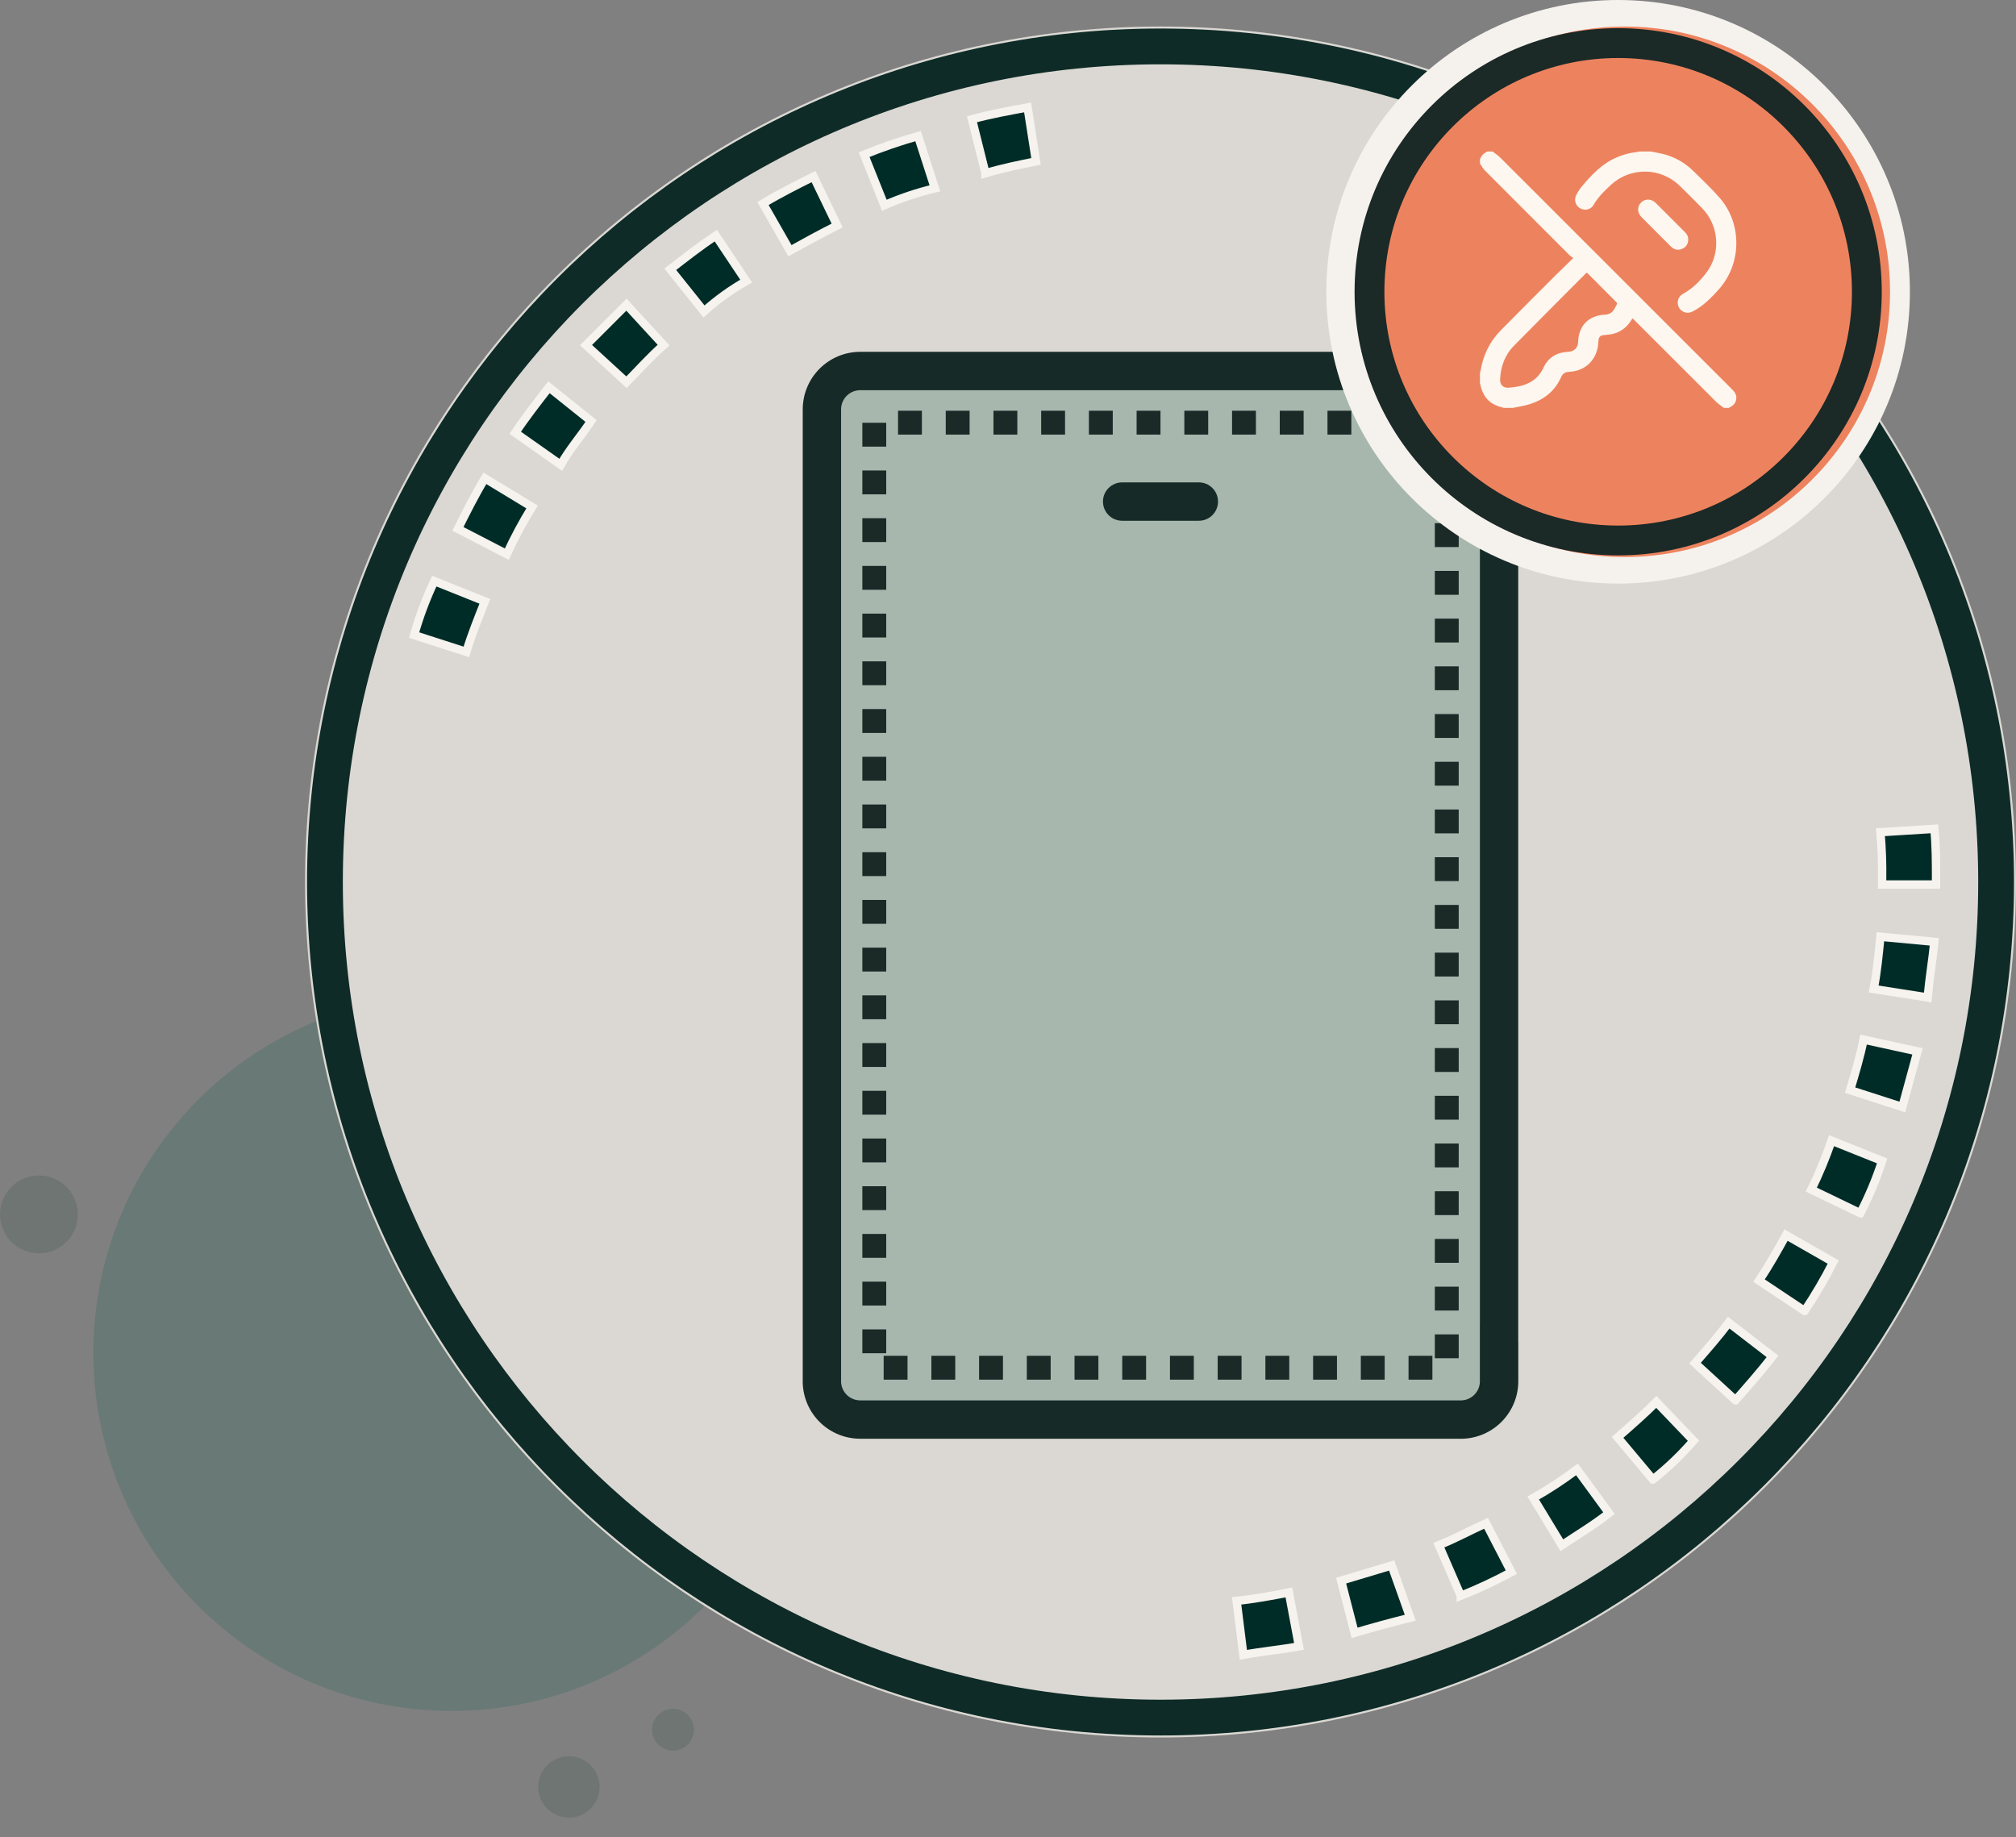 <svg width="169" height="154" viewBox="0 0 169 154" fill="none" xmlns="http://www.w3.org/2000/svg">
<rect x="0" y="0" width="169" height="154" fill="#808080" stroke="none"/>
<g opacity="0.272">
<path d="M37.848 143.421C54.426 143.421 67.865 129.983 67.865 113.405C67.865 96.827 54.426 83.389 37.848 83.389C21.271 83.389 7.832 96.827 7.832 113.405C7.832 129.983 21.271 143.421 37.848 143.421Z" fill="#2D6759"/>
<path d="M46.07 151.793C46.466 152.113 46.947 152.309 47.454 152.356C47.96 152.402 48.469 152.297 48.916 152.055C49.363 151.812 49.728 151.442 49.965 150.992C50.202 150.542 50.3 150.031 50.246 149.525C50.193 149.019 49.991 148.541 49.666 148.15C49.34 147.759 48.906 147.473 48.418 147.329C47.931 147.184 47.411 147.188 46.925 147.339C46.44 147.49 46.009 147.782 45.69 148.177C45.261 148.707 45.06 149.386 45.131 150.064C45.203 150.742 45.54 151.364 46.07 151.793Z" fill="#41594C"/>
<path d="M55.311 146.365C55.581 146.583 55.909 146.717 56.255 146.749C56.601 146.78 56.948 146.709 57.253 146.543C57.558 146.378 57.807 146.125 57.969 145.818C58.131 145.511 58.198 145.163 58.162 144.817C58.126 144.472 57.988 144.145 57.766 143.878C57.544 143.611 57.248 143.416 56.915 143.317C56.582 143.219 56.228 143.221 55.896 143.324C55.565 143.426 55.271 143.625 55.052 143.895C54.759 144.257 54.622 144.72 54.67 145.183C54.719 145.647 54.949 146.071 55.311 146.365Z" fill="#41594C"/>
<path d="M3.263 105.064C3.908 105.064 4.538 104.873 5.075 104.514C5.611 104.156 6.029 103.647 6.276 103.051C6.523 102.455 6.587 101.799 6.461 101.167C6.336 100.534 6.025 99.953 5.569 99.497C5.113 99.041 4.532 98.731 3.899 98.605C3.267 98.479 2.611 98.543 2.015 98.79C1.419 99.037 0.91 99.455 0.552 99.991C0.193 100.528 0.002 101.158 0.002 101.803C0.002 102.668 0.346 103.497 0.957 104.109C1.569 104.72 2.398 105.064 3.263 105.064Z" fill="#41594C"/>
</g>
<path d="M97.286 145.65C136.892 145.65 168.999 113.543 168.999 73.936C168.999 34.33 136.892 2.223 97.286 2.223C57.679 2.223 25.572 34.33 25.572 73.936C25.572 113.543 57.679 145.65 97.286 145.65Z" fill="#DBD8D3"/>
<path d="M97.286 143.983C135.971 143.983 167.332 112.623 167.332 73.938C167.332 35.252 135.971 3.892 97.286 3.892C58.601 3.892 27.24 35.252 27.24 73.938C27.24 112.623 58.601 143.983 97.286 143.983Z" stroke="#0E2B27" stroke-width="3"/>
<path d="M104.23 138.718L103.665 134.197C105.078 134.055 106.632 133.773 108.045 133.491L108.893 138.012C107.337 138.294 105.783 138.436 104.23 138.718ZM113.554 136.882L112.424 132.502L116.662 131.23L118.219 135.61C116.522 136.034 114.967 136.458 113.554 136.882ZM122.456 133.769L120.619 129.53C122.032 128.965 123.304 128.258 124.575 127.693L126.694 131.791C125.323 132.536 123.907 133.198 122.456 133.773V133.769ZM130.93 129.534L128.529 125.578C129.804 124.86 131.03 124.057 132.198 123.176L134.882 126.845C133.618 127.838 132.204 128.686 130.93 129.534ZM138.56 124.023L135.6 120.491C136.731 119.501 137.86 118.513 138.85 117.523L141.963 120.773C140.935 121.962 139.797 123.05 138.563 124.023H138.56ZM145.483 117.382L142.092 114.269C143.082 113.138 144.07 112.009 144.918 110.878L148.587 113.704C147.608 114.981 146.475 116.253 145.487 117.382H145.483ZM151.276 109.894L147.461 107.351C148.308 106.079 149.018 104.808 149.722 103.536L153.677 105.797C152.961 107.21 152.16 108.578 151.277 109.894H151.276ZM155.939 101.699L151.842 99.721C152.492 98.391 153.059 97.022 153.54 95.622L157.778 97.318C157.289 98.826 156.676 100.292 155.947 101.7L155.939 101.699ZM159.471 92.797L155.092 91.384C155.515 89.971 155.94 88.558 156.222 87.146L160.743 88.135L159.471 92.797ZM161.59 83.614L157.069 82.907C157.351 81.494 157.492 79.94 157.633 78.527L162.155 78.95C162.017 80.364 161.735 82.058 161.594 83.615L161.59 83.614ZM162.296 74.147H157.776V73.719C157.799 72.399 157.752 71.079 157.634 69.763L162.156 69.481C162.298 70.894 162.298 72.307 162.298 73.719L162.296 74.147ZM39.092 54.649L34.713 53.236C35.153 51.685 35.72 50.172 36.408 48.714L40.647 50.41C40.083 51.823 39.517 53.236 39.092 54.649ZM42.483 46.454L38.386 44.334C39.092 42.921 39.8 41.508 40.647 40.096L44.603 42.498C43.817 43.772 43.108 45.093 42.483 46.454ZM47.005 38.965L43.191 36.28C44.038 35.008 45.027 33.737 46.017 32.465L49.549 35.292C48.702 36.563 47.711 37.696 47.005 38.965ZM52.516 32.042L49.124 28.929L52.516 25.538L55.629 28.929C54.495 29.922 53.504 31.052 52.516 32.042ZM59.016 26.108L56.19 22.575C57.462 21.585 58.733 20.597 60.005 19.748L62.552 23.564C61.285 24.282 60.1 25.136 59.016 26.108ZM66.221 21.018L63.961 17.062C65.374 16.215 66.787 15.505 68.199 14.802L70.178 18.905C68.765 19.607 67.493 20.314 66.221 21.018ZM74.133 17.203L72.438 12.965C73.914 12.362 75.424 11.842 76.959 11.408L78.373 15.788C76.92 16.132 75.502 16.607 74.134 17.206L74.133 17.203ZM82.611 14.518L81.48 9.996C83.037 9.573 84.593 9.29 86.143 9.007L86.849 13.529C85.437 13.814 84.024 14.097 82.611 14.522V14.518Z" fill="#002C27" stroke="#F6F2ED" stroke-width="0.7"/>
<path opacity="0.3" d="M70.952 30.644H123.62C124.268 30.644 124.891 30.901 125.349 31.36C125.808 31.819 126.066 32.441 126.066 33.09V115.143C126.066 115.792 125.808 116.414 125.349 116.873C124.891 117.332 124.268 117.589 123.62 117.589H70.952C70.303 117.589 69.681 117.332 69.222 116.873C68.764 116.414 68.506 115.792 68.506 115.143V33.09C68.506 32.441 68.764 31.819 69.222 31.36C69.681 30.901 70.303 30.644 70.952 30.644Z" fill="#2D6759"/>
<path d="M125.665 114.31C126.091 114.31 126.5 114.14 126.801 113.839C127.103 113.537 127.272 113.128 127.272 112.702V34.316C127.272 33.052 126.776 31.837 125.89 30.935C125.003 30.033 123.798 29.515 122.534 29.493H72.116C70.837 29.493 69.61 30.001 68.706 30.906C67.801 31.81 67.293 33.037 67.293 34.316V115.945C67.335 117.196 67.861 118.382 68.761 119.252C69.661 120.122 70.864 120.608 72.116 120.607H122.615C123.852 120.566 125.026 120.051 125.894 119.168C126.761 118.285 127.257 117.103 127.277 115.865V112.57C127.277 112.358 127.235 112.149 127.154 111.953C127.073 111.758 126.954 111.581 126.804 111.431C126.654 111.282 126.477 111.164 126.281 111.083C126.086 111.003 125.876 110.961 125.665 110.962L124.057 110.915V115.865C124.037 116.264 123.87 116.642 123.588 116.924C123.305 117.206 122.928 117.374 122.529 117.393H72.116C71.703 117.393 71.306 117.235 71.007 116.951C70.707 116.666 70.529 116.278 70.508 115.865V34.316C70.508 33.89 70.678 33.481 70.979 33.179C71.281 32.878 71.69 32.709 72.116 32.709H122.615C123.012 32.749 123.381 32.936 123.648 33.233C123.915 33.531 124.062 33.917 124.06 34.316V112.701C124.06 113.127 124.229 113.536 124.529 113.837C124.83 114.139 125.239 114.309 125.665 114.31Z" fill="#162A27"/>
<path d="M100.498 43.654C100.925 43.654 101.334 43.484 101.635 43.183C101.937 42.882 102.106 42.473 102.106 42.046C102.106 41.62 101.937 41.211 101.635 40.909C101.334 40.608 100.925 40.438 100.498 40.438H94.069C93.858 40.438 93.648 40.48 93.453 40.561C93.258 40.642 93.081 40.76 92.932 40.909C92.782 41.059 92.664 41.236 92.583 41.431C92.502 41.626 92.461 41.835 92.461 42.046C92.461 42.257 92.502 42.466 92.583 42.661C92.664 42.856 92.782 43.034 92.932 43.183C93.081 43.332 93.258 43.451 93.453 43.532C93.648 43.612 93.858 43.654 94.069 43.654H100.498Z" fill="#162A27"/>
<path d="M121.282 35.431H73.291V114.654H121.282V35.431Z" stroke="#1B2927" stroke-width="2" stroke-dasharray="2 2"/>
<path d="M135.646 48.921C149.155 48.921 160.106 37.97 160.106 24.46C160.106 10.951 149.155 0 135.646 0C122.137 0 111.186 10.951 111.186 24.46C111.186 37.97 122.137 48.921 135.646 48.921Z" fill="#F5F2ED"/>
<path d="M136.206 46.696C148.487 46.696 158.442 36.74 158.442 24.459C158.442 12.178 148.487 2.223 136.206 2.223C123.924 2.223 113.969 12.178 113.969 24.459C113.969 36.74 123.924 46.696 136.206 46.696Z" fill="#ED835E"/>
<g clip-path="url(#clip0_7623_11473)">
<path d="M125.114 12.699C125.326 12.863 125.562 13.006 125.747 13.194C132.233 19.673 138.718 26.155 145.2 32.639C145.371 32.811 145.522 32.989 145.55 33.241C145.592 33.629 145.403 33.954 145.045 34.122C145.004 34.141 144.965 34.168 144.925 34.191H144.505C144.284 34.017 144.043 33.861 143.845 33.664C141.565 31.394 139.29 29.121 137.019 26.843C136.968 26.792 136.912 26.744 136.851 26.689C136.772 26.807 136.709 26.908 136.64 27.004C136.274 27.508 135.794 27.856 135.183 27.995C134.92 28.055 134.644 28.064 134.375 28.1C134.16 28.128 134.039 28.258 134.008 28.469C133.981 28.669 133.982 28.874 133.947 29.072C133.726 30.308 132.789 31.119 131.536 31.167C131.229 31.18 131 31.312 130.874 31.598C130.324 32.846 129.337 33.573 128.056 33.932C127.656 34.044 127.242 34.106 126.834 34.191H126.037C126.008 34.175 125.976 34.161 125.944 34.151C124.995 33.944 124.39 33.377 124.145 32.432C124.119 32.332 124.089 32.233 124.064 32.134V31.252C124.081 31.215 124.094 31.177 124.104 31.137C124.314 29.816 124.862 28.655 125.801 27.701C127.335 26.141 128.887 24.597 130.434 23.048C130.894 22.589 131.363 22.139 131.892 21.623C131.772 21.541 131.674 21.493 131.6 21.42C129.225 19.049 126.852 16.674 124.481 14.296C124.313 14.129 124.201 13.905 124.065 13.707V13.371C124.169 13.048 124.39 12.834 124.695 12.699H125.114ZM133.026 22.849C133.002 22.865 132.978 22.883 132.955 22.902C130.937 24.929 128.912 26.946 126.909 28.987C126.145 29.765 125.792 30.744 125.752 31.831C125.736 32.256 126.028 32.537 126.45 32.503C126.756 32.483 127.061 32.441 127.362 32.38C128.283 32.177 128.983 31.702 129.398 30.808C129.795 29.957 130.52 29.534 131.455 29.493C131.949 29.471 132.28 29.157 132.292 28.686C132.326 27.287 133.189 26.432 134.584 26.376C134.791 26.366 134.989 26.285 135.145 26.148C135.322 25.973 135.425 25.722 135.55 25.497C135.571 25.461 135.542 25.372 135.507 25.337C134.684 24.508 133.858 23.685 133.026 22.849Z" fill="#FDF7F0"/>
<path d="M138.374 12.699C138.721 12.769 139.073 12.822 139.416 12.909C140.37 13.148 141.243 13.638 141.942 14.329C142.696 15.068 143.469 15.794 144.161 16.588C146.047 18.751 146.011 22.09 144.105 24.235C143.463 24.956 142.788 25.647 141.913 26.1C141.607 26.258 141.308 26.264 141.02 26.076C140.899 25.996 140.801 25.886 140.735 25.757C140.669 25.627 140.637 25.483 140.643 25.338C140.65 25.193 140.693 25.052 140.77 24.928C140.847 24.805 140.955 24.704 141.083 24.634C141.867 24.209 142.484 23.585 143.019 22.894C144.268 21.283 144.127 18.943 142.711 17.478C142.079 16.824 141.436 16.181 140.783 15.549C140.016 14.813 138.998 14.396 137.935 14.384C136.871 14.371 135.843 14.764 135.06 15.482C134.506 15.993 133.964 16.518 133.581 17.186C133.357 17.581 132.848 17.684 132.46 17.459C132.272 17.353 132.134 17.179 132.073 16.972C132.012 16.766 132.034 16.544 132.134 16.353C132.261 16.104 132.413 15.869 132.588 15.651C133.429 14.643 134.326 13.692 135.574 13.174C136.107 12.945 136.672 12.8 137.249 12.742C137.304 12.733 137.358 12.72 137.41 12.702L138.374 12.699Z" fill="#FDF7F0"/>
<path d="M141.524 20.102C141.507 20.454 141.344 20.718 141.019 20.857C140.678 21.005 140.357 20.943 140.091 20.684C139.606 20.21 139.131 19.727 138.651 19.247C138.305 18.901 137.957 18.556 137.613 18.208C137.243 17.834 137.227 17.32 137.572 16.977C137.917 16.635 138.433 16.649 138.806 17.02C139.618 17.829 140.429 18.64 141.238 19.452C141.42 19.629 141.532 19.837 141.524 20.102Z" fill="#FDF7F0"/>
</g>
<path d="M135.65 45.307C147.163 45.307 156.497 35.974 156.497 24.46C156.497 12.947 147.163 3.613 135.65 3.613C124.136 3.613 114.803 12.947 114.803 24.46C114.803 35.974 124.136 45.307 135.65 45.307Z" stroke="#1B2927" stroke-width="2.5"/>
<defs>
<clipPath id="clip0_7623_11473">
<rect width="21.491" height="21.491" fill="white" transform="translate(124.064 12.699)"/>
</clipPath>
</defs>
</svg>
